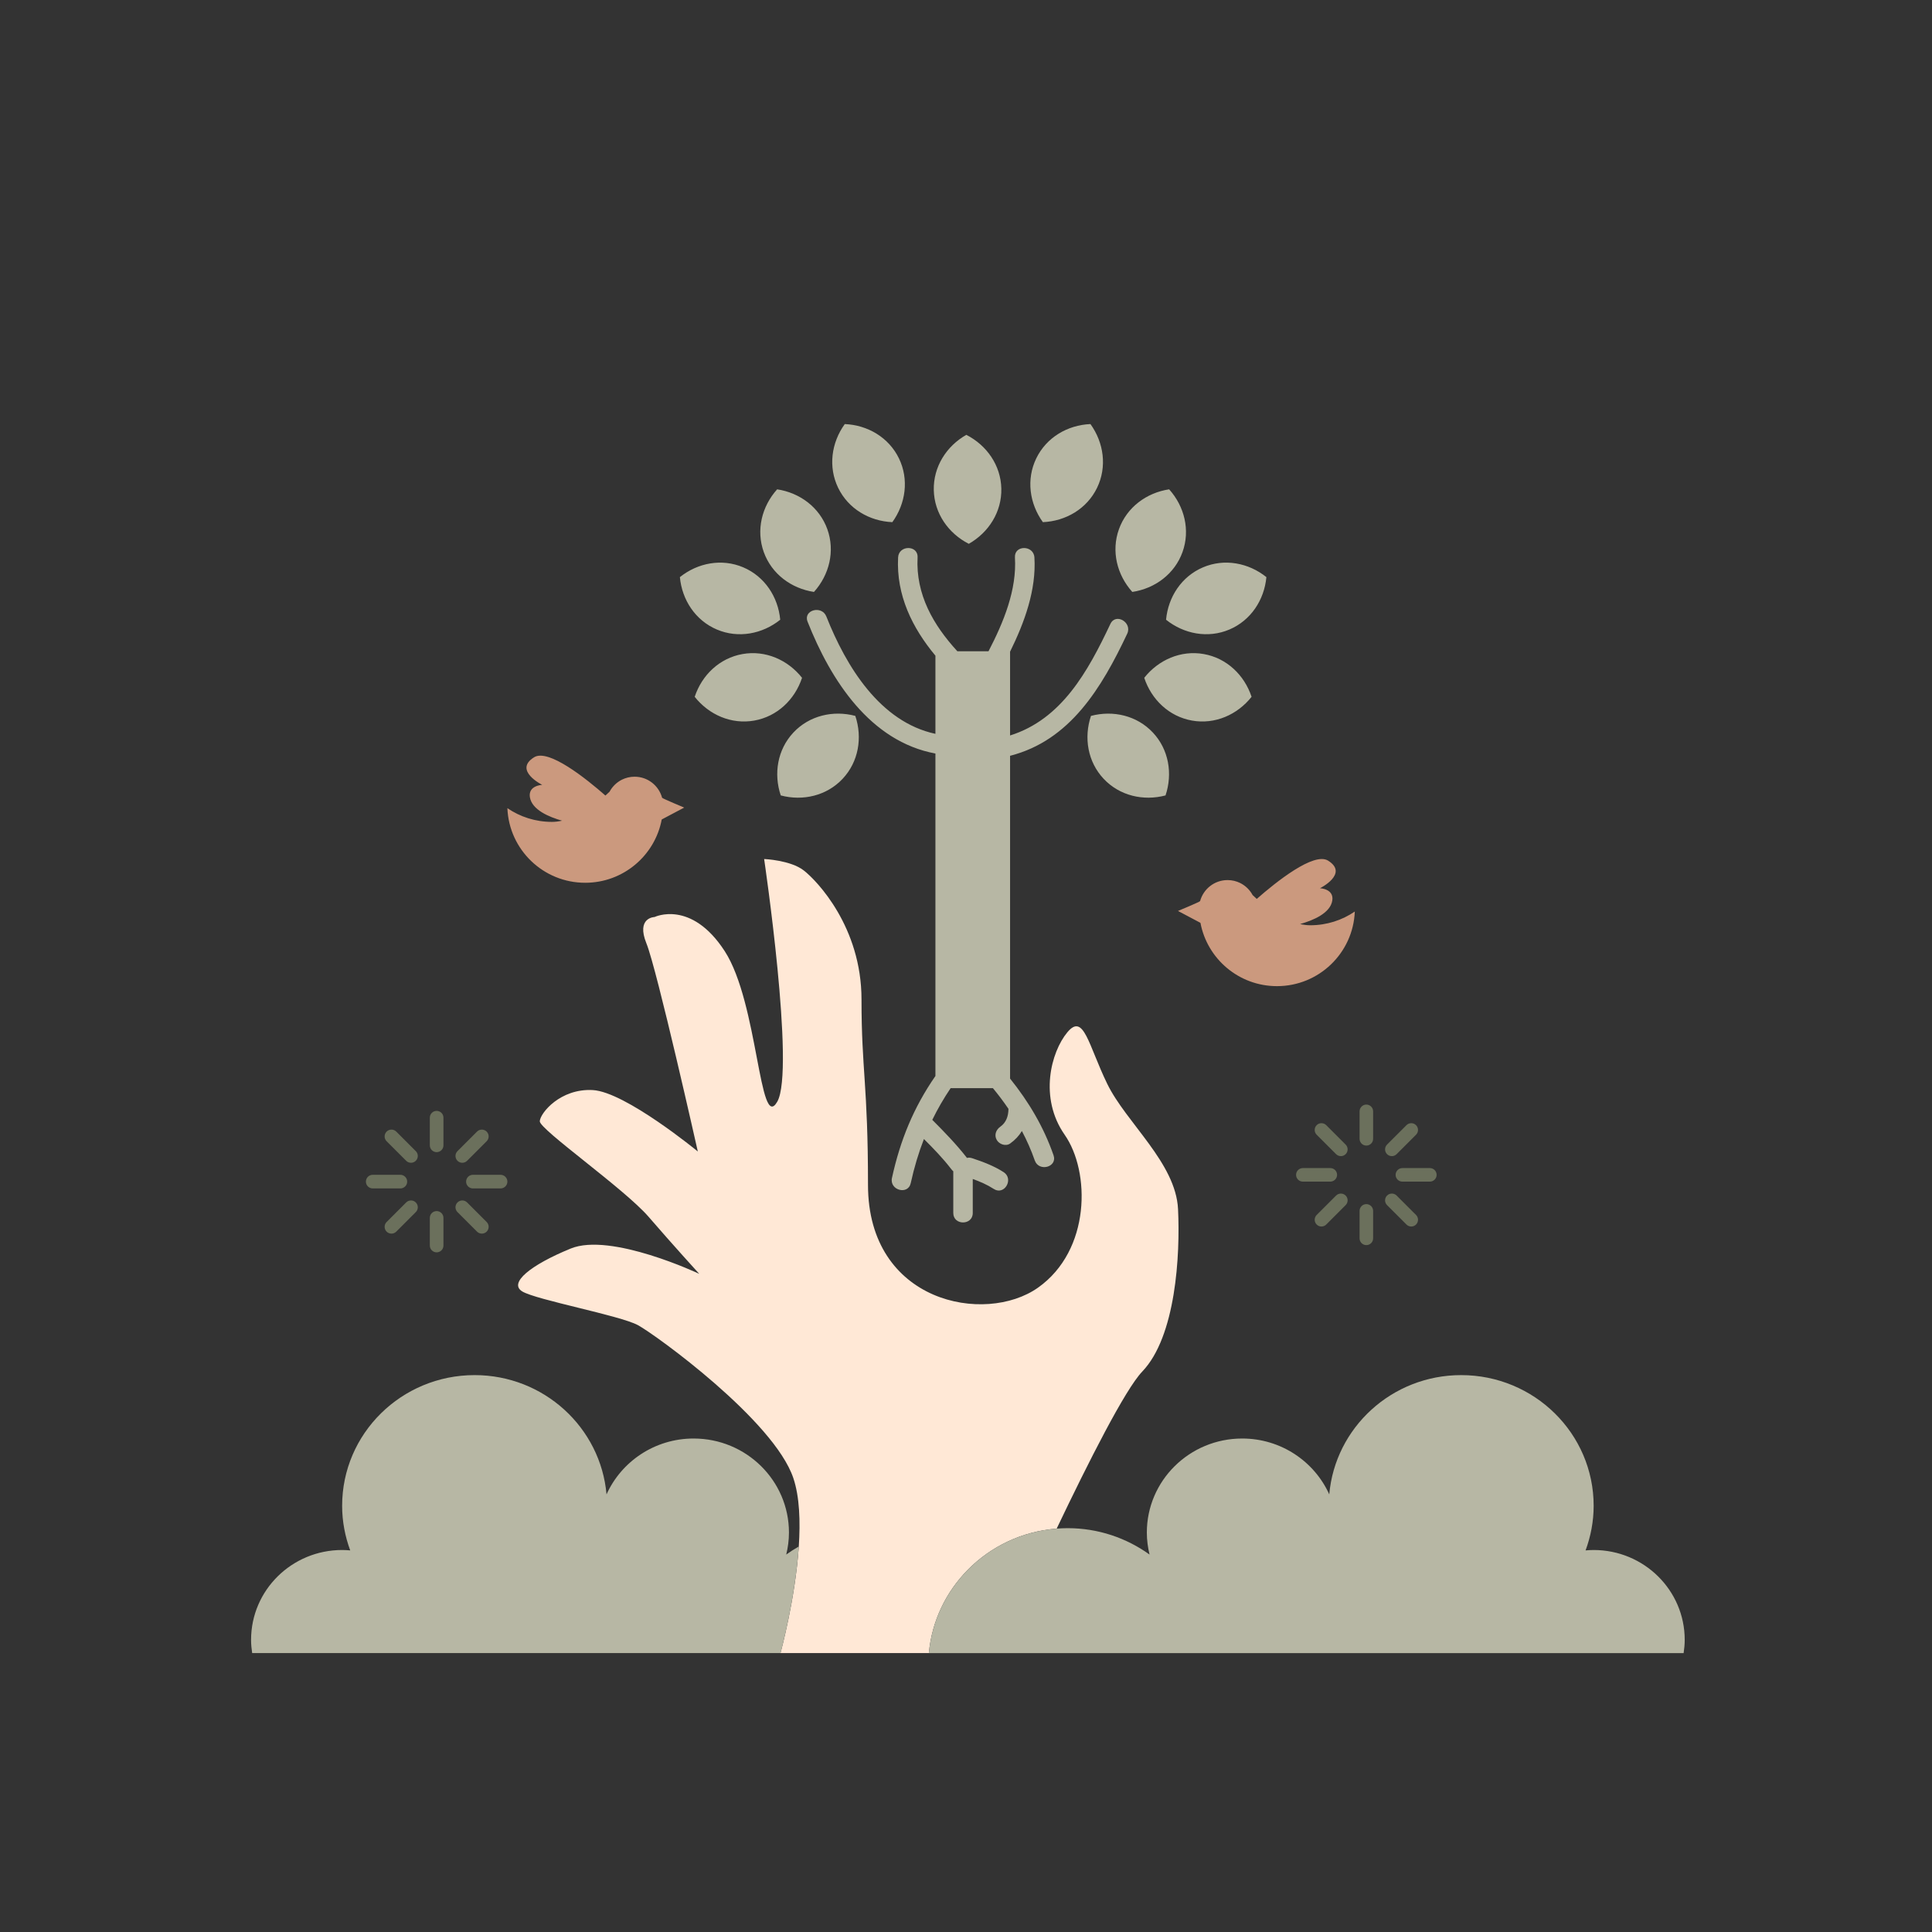 <?xml version="1.0" standalone="no"?>
<svg version="1.1" id="Layer_1" xmlns="http://www.w3.org/2000/svg" xmlns:xlink="http://www.w3.org/1999/xlink" x="0px" y="0px" width="595.279px" height="595.279px" viewBox="0 0.001 595.279 595.279" enable-background="new 0 0.001 595.279 595.279" xml:space="preserve">
<rect x="0" y="0.001" width="595.279" height="595.279" fill="#333333" stroke="none"/>
<path id="color_x5F_5" fill="#ffe8d6" d="M351.945,422.601c-5.256,5.489-16.537,27.781-26.368,48.392
	c-10.7,0.824-20.294,5.513-27.354,12.658c-6.688,6.769-11.105,15.731-12.027,25.694h-45.717c0,0,4.56-16.607,5.641-32.841
	c0.514-7.715,0.247-15.346-1.676-21.068c-5.969-17.763-42.438-44.18-47.892-47.139c-5.453-2.961-31.339-7.779-35.629-10.381
	c-4.291-2.601,2.516-8.137,14.911-13.216c12.396-5.083,39.614,7.79,39.614,7.79s-8.084-8.865-15.585-17.551
	c-7.5-8.688-33.684-26.971-33.547-29.475c0.137-2.506,6.321-10.145,16.34-9.593c10.018,0.552,32.351,18.918,32.351,18.918
	s-12.577-56.101-15.831-64.11c-3.253-8.012,2.516-8.135,2.516-8.135s11.233-5.442,21.588,10.494
	c10.353,15.937,10.653,56.144,16.214,46.402c5.56-9.742-4.05-74.76-4.05-74.76s8.084,0.327,12.194,3.508
	c4.111,3.181,17.806,17.487,17.806,39.749c0,21.838,2,26.342,2,57.138c0,36.36,36.085,43.19,52.38,31.676
	c16.297-11.517,16.152-35.757,8.207-47.125c-7.945-11.374-4.215-25.5,0.848-31.574c5.063-6.075,6.436,3.899,12.277,15.893
	c5.842,11.995,21.119,24.359,21.816,38.583C363.668,386.75,362.291,411.794,351.945,422.601z"></path>
<path id="color_x5F_3" fill="#cb997e" d="M387.228,276.969c5.9-5.179,17.572-14.545,21.977-11.792c6.473,4.045-2.5,8.5-2.5,8.5
	s4.328,0.154,3.801,3.75c-0.577,3.942-5.934,6.166-9.924,7.288c1.041,0.232,2.086,0.372,3.123,0.372c5.09,0,9.82-1.56,13.73-4.23
	c-0.51,12.78-11.051,22.989-23.98,22.989c-11.734,0-21.491-8.404-23.578-19.505l-6.922-3.665c0,0,6.749-2.8,6.813-3.034
	c1.016-3.73,4.415-6.476,8.467-6.476c1.41,0,2.74,0.33,3.921,0.92c1.616,0.811,2.937,2.11,3.793,3.696
	c0.009,0.008,0.017,0.015,0.024,0.023C386.37,276.188,386.794,276.578,387.228,276.969z M156.332,249.008
	c0.51,12.78,11.051,22.989,23.98,22.989c11.734,0,21.491-8.404,23.578-19.505l6.922-3.665c0,0-6.749-2.8-6.813-3.034
	c-1.016-3.73-4.415-6.476-8.467-6.476c-1.41,0-2.74,0.33-3.921,0.92c-1.616,0.811-2.937,2.11-3.793,3.696
	c-0.009,0.008-0.017,0.015-0.024,0.023c-0.397,0.382-0.821,0.771-1.256,1.163c-5.9-5.179-17.572-14.545-21.977-11.792
	c-6.473,4.045,2.5,8.5,2.5,8.5s-4.328,0.154-3.801,3.75c0.577,3.942,5.934,6.166,9.924,7.288c-1.041,0.232-2.086,0.372-3.123,0.372
	C164.972,253.238,160.242,251.677,156.332,249.008z"></path>
<path id="color_x5F_2" fill="#6b705c" d="M132.435,352.895v-8.514c0-1.162,0.94-2.101,2.101-2.101c1.159,0,2.098,0.938,2.098,2.101
	v8.514c0,1.162-0.939,2.101-2.098,2.101C133.375,354.996,132.435,354.057,132.435,352.895z M134.536,385.869
	c1.159,0,2.098-0.94,2.098-2.098v-8.517c0-1.159-0.939-2.1-2.098-2.1c-1.161,0-2.101,0.94-2.101,2.1v8.517
	C132.435,384.928,133.375,385.869,134.536,385.869z M143.613,364.076c0,1.159,0.939,2.098,2.101,2.098h8.517
	c1.159,0,2.101-0.938,2.101-2.098c0-1.161-0.942-2.101-2.101-2.101h-8.517C144.552,361.975,143.613,362.915,143.613,364.076z
	 M114.84,366.174h8.517c1.159,0,2.101-0.938,2.101-2.098c0-1.161-0.942-2.101-2.101-2.101h-8.517c-1.159,0-2.098,0.939-2.098,2.101
	C112.741,365.235,113.681,366.174,114.84,366.174z M142.443,358.272c0.535,0,1.073-0.208,1.483-0.618l6.021-6.021
	c0.821-0.82,0.821-2.149,0-2.972c-0.821-0.817-2.149-0.817-2.968,0l-6.023,6.024c-0.818,0.821-0.818,2.149,0,2.968
	C141.366,358.064,141.904,358.272,142.443,358.272z M125.147,370.495l-6.021,6.021c-0.821,0.82-0.821,2.15,0,2.971
	c0.408,0.411,0.946,0.614,1.484,0.614c0.535,0,1.073-0.203,1.484-0.614l6.021-6.024c0.821-0.817,0.821-2.146,0-2.967
	C127.297,369.675,125.968,369.675,125.147,370.495z M146.979,379.486c0.411,0.411,0.946,0.614,1.484,0.614s1.073-0.203,1.484-0.614
	c0.821-0.82,0.821-2.15,0-2.971l-6.021-6.021c-0.821-0.82-2.15-0.82-2.971,0c-0.818,0.82-0.818,2.149,0,2.967L146.979,379.486z
	 M125.147,357.654c0.41,0.41,0.949,0.618,1.484,0.618c0.538,0,1.076-0.208,1.484-0.618c0.821-0.818,0.821-2.146,0-2.968
	l-6.021-6.024c-0.821-0.817-2.15-0.817-2.968,0c-0.821,0.822-0.821,2.151,0,2.972L125.147,357.654z M420.995,352.971
	c1.149,0,2.084-0.934,2.084-2.087v-8.457c0-1.154-0.935-2.087-2.084-2.087c-1.154,0-2.088,0.933-2.088,2.087v8.457
	C418.907,352.038,419.841,352.971,420.995,352.971z M420.995,383.64c1.149,0,2.084-0.935,2.084-2.084v-8.461
	c0-1.151-0.935-2.085-2.084-2.085c-1.154,0-2.088,0.934-2.088,2.085v8.461C418.907,382.706,419.841,383.64,420.995,383.64z
	 M430.01,361.991c0,1.151,0.934,2.084,2.087,2.084h8.461c1.151,0,2.087-0.933,2.087-2.084c0-1.153-0.936-2.087-2.087-2.087h-8.461
	C430.944,359.904,430.01,360.838,430.01,361.991z M411.974,361.991c0-1.153-0.936-2.087-2.087-2.087h-8.46
	c-1.151,0-2.085,0.934-2.085,2.087c0,1.151,0.934,2.084,2.085,2.084h8.46C411.039,364.075,411.974,363.142,411.974,361.991z
	 M428.848,356.224c0.531,0,1.065-0.205,1.474-0.613l5.981-5.979c0.814-0.816,0.814-2.136,0-2.952c-0.816-0.812-2.136-0.812-2.949,0
	l-5.983,5.984c-0.813,0.815-0.813,2.136,0,2.947C427.778,356.019,428.313,356.224,428.848,356.224z M407.16,377.91
	c0.532,0,1.066-0.202,1.474-0.61l5.981-5.984c0.814-0.812,0.814-2.132,0-2.947c-0.813-0.815-2.133-0.815-2.947,0l-5.981,5.98
	c-0.815,0.815-0.815,2.136,0,2.951C406.091,377.708,406.625,377.91,407.16,377.91z M433.354,377.3c0.408,0.408,0.94,0.61,1.475,0.61
	s1.065-0.202,1.475-0.61c0.814-0.815,0.814-2.136,0-2.951l-5.981-5.98c-0.815-0.815-2.136-0.815-2.951,0
	c-0.813,0.815-0.813,2.136,0,2.947L433.354,377.3z M414.615,352.664l-5.981-5.984c-0.814-0.812-2.135-0.812-2.947,0
	c-0.815,0.816-0.815,2.136,0,2.952l5.981,5.979c0.406,0.408,0.941,0.613,1.474,0.613c0.534,0,1.068-0.205,1.474-0.613
	C415.429,354.8,415.429,353.479,414.615,352.664z"></path>
<path id="color_x5F_1" fill="#b7b7a4" d="M242.25,478.981c1.242-0.892,2.535-1.716,3.87-2.477
	c-1.082,16.233-5.641,32.841-5.641,32.841H77.696c-0.201-1.333-0.337-2.695-0.337-4.084c0-15.286,12.564-27.68,28.057-27.68
	c0.844,0,1.67,0.052,2.49,0.123c-1.58-4.293-2.49-8.906-2.49-13.739c0-22.241,18.277-40.272,40.824-40.272
	c21.339,0,38.83,16.164,40.641,36.751c4.58-10.135,14.857-17.215,26.83-17.215c16.225,0,29.377,12.976,29.377,28.981
	C243.087,474.545,242.779,476.805,242.25,478.981z M293.722,360.892v12.858c0,3.869,6,3.869,6,0v-10.484
	c2.262,0.814,4.432,1.747,6.486,3.075c3.26,2.106,6.266-3.09,3.027-5.182c-3.006-1.943-6.336-3.174-9.715-4.302
	c-0.588-0.196-1.115-0.198-1.582-0.084c-3.256-4.19-6.938-7.978-10.683-11.729c1.621-3.324,3.484-6.564,5.66-9.773h13.01
	c1.715,2.063,3.313,4.198,4.807,6.396c0,0.029-0.01,0.054-0.01,0.084c-0.035,2.149-0.689,4.122-2.514,5.409
	c-1.332,0.941-1.957,2.603-1.076,4.104c0.773,1.32,2.766,2.021,4.104,1.077c1.545-1.091,2.738-2.393,3.627-3.857
	c1.537,2.902,2.871,5.918,3.967,9.064c1.266,3.629,7.063,2.068,5.785-1.596c-3.037-8.719-7.643-16.477-13.393-23.621v-99.457
	c18.494-4.712,28.236-20.975,36.09-37.61c1.643-3.478-3.529-6.525-5.18-3.028c-6.982,14.785-15.064,29.397-30.91,34.375v-25.813
	c4.479-9.095,8.113-19.067,7.5-29.048c-0.236-3.843-6.236-3.866-6,0c0.615,10.014-3.504,19.981-8.146,28.92h-9.586
	c-7.427-8.089-12.858-17.505-12.267-28.92c0.201-3.869-5.801-3.849-6,0c-0.604,11.628,4.345,21.678,11.499,30.276v24.081
	c-17.065-3.655-27.522-20.777-33.606-36.155c-1.405-3.554-7.21-2.007-5.785,1.595c7.167,18.118,19.313,36.898,39.392,40.627v99.359
	c-6.737,9.724-10.843,19.769-13.392,31.418c-0.825,3.771,4.959,5.375,5.785,1.596c1.051-4.806,2.393-9.291,4.068-13.597
	c2.964,2.966,5.905,5.983,8.448,9.313C293.31,360.498,293.511,360.706,293.722,360.892z M336.144,220.58
	c-2.244,6.701-1.016,14.134,3.895,19.371c4.91,5.236,12.25,6.939,19.08,5.132c2.244-6.701,1.014-14.134-3.895-19.37
	C350.314,220.476,342.974,218.772,336.144,220.58z M385.631,214.7c-2.219-6.709-7.654-11.925-14.723-13.176
	s-13.965,1.781-18.352,7.321c2.219,6.709,7.654,11.924,14.723,13.176C374.347,223.272,381.244,220.24,385.631,214.7z
	 M359.279,190.95c5.518,4.414,12.92,5.82,19.525,3.014c6.607-2.806,10.734-9.109,11.391-16.145c-5.52-4.414-12.92-5.82-19.527-3.014
	C364.06,177.612,359.933,183.915,359.279,190.95z M364.351,170.095c2.426-6.755,0.6-14.065-4.119-19.324
	c-6.988,1.055-13.047,5.535-15.471,12.29c-2.426,6.756-0.602,14.065,4.119,19.324C355.869,181.33,361.926,176.851,364.351,170.095z
	 M244.455,225.712c-4.909,5.236-6.139,12.669-3.896,19.37c6.831,1.808,14.17,0.104,19.08-5.132
	c4.91-5.236,6.139-12.669,3.896-19.371C256.704,218.772,249.365,220.476,244.455,225.712z M228.77,201.524
	c-7.067,1.251-12.504,6.466-14.723,13.176c4.387,5.54,11.283,8.572,18.352,7.321c7.068-1.251,12.505-6.466,14.723-13.176
	C242.735,203.305,235.839,200.273,228.77,201.524z M220.874,193.965c6.606,2.806,14.008,1.4,19.526-3.014
	c-0.655-7.036-4.782-13.338-11.39-16.145c-6.606-2.806-14.008-1.399-19.527,3.014C210.139,184.855,214.266,191.159,220.874,193.965z
	 M250.798,182.385c4.721-5.259,6.545-12.568,4.12-19.324c-2.425-6.755-8.483-11.234-15.471-12.29
	c-4.72,5.258-6.546,12.568-4.12,19.324C237.753,176.851,243.809,181.33,250.798,182.385z M298.5,167.562
	c6.143-3.495,10.188-9.851,10.025-17.027c-0.164-7.175-4.492-13.341-10.787-16.554c-6.141,3.494-10.185,9.851-10.023,17.027
	C287.877,158.184,292.205,164.35,298.5,167.562z M338.019,150.313c3.131-6.457,2.096-13.92-2.037-19.652
	c-7.059,0.303-13.561,4.111-16.693,10.569s-2.098,13.92,2.035,19.653C328.385,160.58,334.885,156.772,338.019,150.313z
	 M274.943,160.884c4.135-5.733,5.168-13.195,2.035-19.653s-9.634-10.266-16.693-10.569c-4.133,5.732-5.168,13.195-2.035,19.652
	C261.383,156.772,267.883,160.58,274.943,160.884z M491.031,477.582c-0.844,0-1.67,0.052-2.49,0.123
	c1.58-4.293,2.49-8.906,2.49-13.739c0-22.241-18.277-40.272-40.824-40.272c-21.338,0-38.83,16.164-40.641,36.751
	c-4.58-10.135-14.857-17.215-26.83-17.215c-16.225,0-29.377,12.976-29.377,28.981c0,2.334,0.309,4.595,0.838,6.771
	c-7.092-5.093-15.789-8.13-25.23-8.13c-1.142,0-2.27,0.055-3.39,0.142c-10.7,0.824-20.294,5.513-27.354,12.658
	c-6.688,6.769-11.105,15.731-12.027,25.694h21.696h2.357h208.502c0.201-1.333,0.336-2.695,0.336-4.084
	C519.088,489.975,506.523,477.582,491.031,477.582z"></path>
</svg>